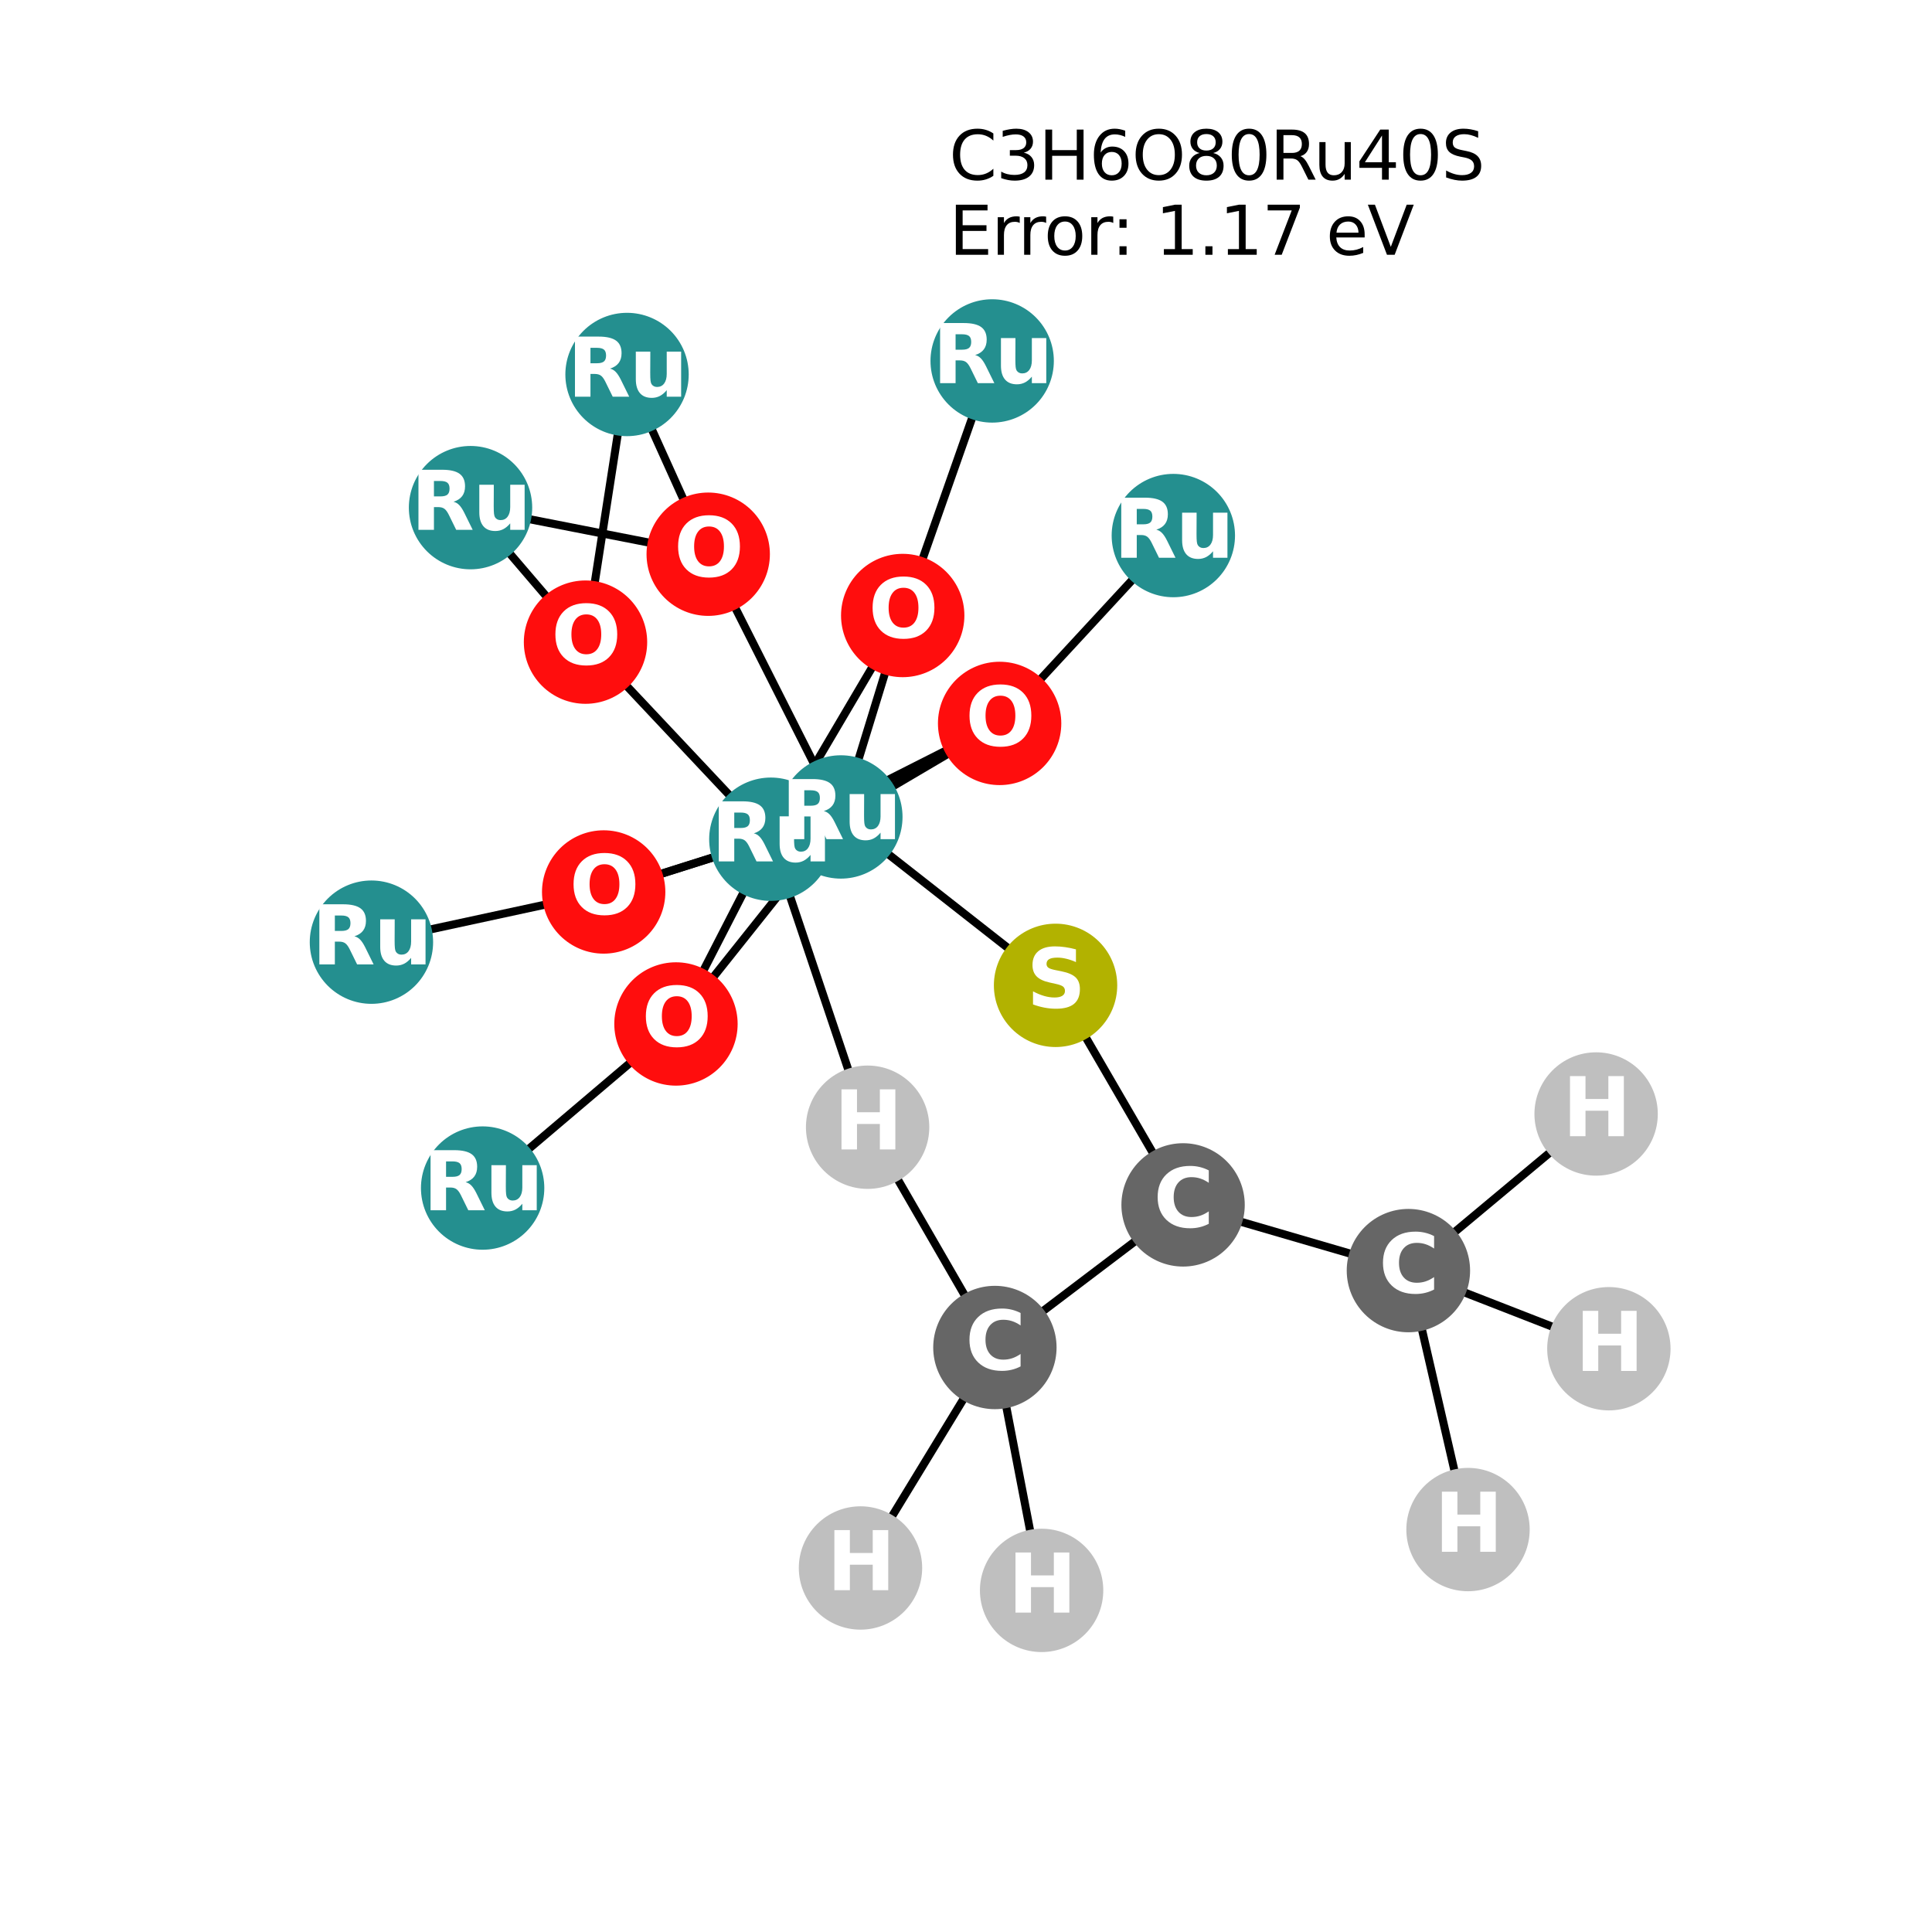 <?xml version="1.0" encoding="utf-8" standalone="no"?>
<!DOCTYPE svg PUBLIC "-//W3C//DTD SVG 1.1//EN"
  "http://www.w3.org/Graphics/SVG/1.1/DTD/svg11.dtd">
<svg xmlns:xlink="http://www.w3.org/1999/xlink" width="288pt" height="288pt" viewBox="0 0 288 288" xmlns="http://www.w3.org/2000/svg" version="1.1">
 <defs>
  <style type="text/css">*{stroke-linejoin: round; stroke-linecap: butt}</style>
 </defs>
 <g id="figure_1">
  <g id="patch_1">
   <path d="M 0 288 
L 288 288 
L 288 0 
L 0 0 
z
" style="fill: #ffffff"/>
  </g>
  <g id="axes_1">
   <g id="LineCollection_1">
    <path d="M 237.93 166.06 
L 209.949 189.407 
" clip-path="url(#pfca2a97e82)" style="fill: none; stroke: #000000; stroke-width: 1.2"/>
    <path d="M 157.35 146.885 
L 125.345 121.781 
" clip-path="url(#pfca2a97e82)" style="fill: none; stroke: #000000; stroke-width: 1.2"/>
    <path d="M 157.35 146.885 
L 176.36 179.611 
" clip-path="url(#pfca2a97e82)" style="fill: none; stroke: #000000; stroke-width: 1.2"/>
    <path d="M 105.572 82.616 
L 125.345 121.781 
" clip-path="url(#pfca2a97e82)" style="fill: none; stroke: #000000; stroke-width: 1.2"/>
    <path d="M 105.572 82.616 
L 93.471 55.824 
" clip-path="url(#pfca2a97e82)" style="fill: none; stroke: #000000; stroke-width: 1.2"/>
    <path d="M 105.572 82.616 
L 70.141 75.673 
" clip-path="url(#pfca2a97e82)" style="fill: none; stroke: #000000; stroke-width: 1.2"/>
    <path d="M 174.907 79.835 
L 149.012 107.839 
" clip-path="url(#pfca2a97e82)" style="fill: none; stroke: #000000; stroke-width: 1.2"/>
    <path d="M 149.012 107.839 
L 125.345 121.781 
" clip-path="url(#pfca2a97e82)" style="fill: none; stroke: #000000; stroke-width: 1.2"/>
    <path d="M 149.012 107.839 
L 114.908 125.101 
" clip-path="url(#pfca2a97e82)" style="fill: none; stroke: #000000; stroke-width: 1.2"/>
    <path d="M 125.345 121.781 
L 134.566 91.752 
" clip-path="url(#pfca2a97e82)" style="fill: none; stroke: #000000; stroke-width: 1.2"/>
    <path d="M 125.345 121.781 
L 89.988 132.965 
" clip-path="url(#pfca2a97e82)" style="fill: none; stroke: #000000; stroke-width: 1.2"/>
    <path d="M 125.345 121.781 
L 100.765 152.641 
" clip-path="url(#pfca2a97e82)" style="fill: none; stroke: #000000; stroke-width: 1.2"/>
    <path d="M 134.566 91.752 
L 147.901 53.804 
" clip-path="url(#pfca2a97e82)" style="fill: none; stroke: #000000; stroke-width: 1.2"/>
    <path d="M 134.566 91.752 
L 114.908 125.101 
" clip-path="url(#pfca2a97e82)" style="fill: none; stroke: #000000; stroke-width: 1.2"/>
    <path d="M 93.471 55.824 
L 87.281 95.723 
" clip-path="url(#pfca2a97e82)" style="fill: none; stroke: #000000; stroke-width: 1.2"/>
    <path d="M 55.369 140.447 
L 89.988 132.965 
" clip-path="url(#pfca2a97e82)" style="fill: none; stroke: #000000; stroke-width: 1.2"/>
    <path d="M 114.908 125.101 
L 87.281 95.723 
" clip-path="url(#pfca2a97e82)" style="fill: none; stroke: #000000; stroke-width: 1.2"/>
    <path d="M 114.908 125.101 
L 89.988 132.965 
" clip-path="url(#pfca2a97e82)" style="fill: none; stroke: #000000; stroke-width: 1.2"/>
    <path d="M 114.908 125.101 
L 100.765 152.641 
" clip-path="url(#pfca2a97e82)" style="fill: none; stroke: #000000; stroke-width: 1.2"/>
    <path d="M 114.908 125.101 
L 129.334 168.033 
" clip-path="url(#pfca2a97e82)" style="fill: none; stroke: #000000; stroke-width: 1.2"/>
    <path d="M 70.141 75.673 
L 87.281 95.723 
" clip-path="url(#pfca2a97e82)" style="fill: none; stroke: #000000; stroke-width: 1.2"/>
    <path d="M 71.945 177.102 
L 100.765 152.641 
" clip-path="url(#pfca2a97e82)" style="fill: none; stroke: #000000; stroke-width: 1.2"/>
    <path d="M 176.36 179.611 
L 148.307 200.87 
" clip-path="url(#pfca2a97e82)" style="fill: none; stroke: #000000; stroke-width: 1.2"/>
    <path d="M 176.36 179.611 
L 209.949 189.407 
" clip-path="url(#pfca2a97e82)" style="fill: none; stroke: #000000; stroke-width: 1.2"/>
    <path d="M 148.307 200.87 
L 129.334 168.033 
" clip-path="url(#pfca2a97e82)" style="fill: none; stroke: #000000; stroke-width: 1.2"/>
    <path d="M 148.307 200.87 
L 128.272 233.736 
" clip-path="url(#pfca2a97e82)" style="fill: none; stroke: #000000; stroke-width: 1.2"/>
    <path d="M 148.307 200.87 
L 155.27 237.076 
" clip-path="url(#pfca2a97e82)" style="fill: none; stroke: #000000; stroke-width: 1.2"/>
    <path d="M 209.949 189.407 
L 218.835 228.01 
" clip-path="url(#pfca2a97e82)" style="fill: none; stroke: #000000; stroke-width: 1.2"/>
    <path d="M 209.949 189.407 
L 239.831 201.053 
" clip-path="url(#pfca2a97e82)" style="fill: none; stroke: #000000; stroke-width: 1.2"/>
   </g>
   <g id="PathCollection_1">
    <defs>
     <path id="C0_0_9d968c1f2f" d="M 0 8.944 
C 2.372 8.944 4.647 8.002 6.325 6.325 
C 8.002 4.647 8.944 2.372 8.944 -0 
C 8.944 -2.372 8.002 -4.647 6.325 -6.325 
C 4.647 -8.002 2.372 -8.944 0 -8.944 
C -2.372 -8.944 -4.647 -8.002 -6.325 -6.325 
C -8.002 -4.647 -8.944 -2.372 -8.944 0 
C -8.944 2.372 -8.002 4.647 -6.325 6.325 
C -4.647 8.002 -2.372 8.944 0 8.944 
z
"/>
    </defs>
    <g clip-path="url(#pfca2a97e82)">
     <use xlink:href="#C0_0_9d968c1f2f" x="237.93" y="166.06" style="fill: #bfbfbf; stroke: #bfbfbf; stroke-width: 0.5"/>
    </g>
    <g clip-path="url(#pfca2a97e82)">
     <use xlink:href="#C0_0_9d968c1f2f" x="157.35" y="146.885" style="fill: #b2b200; stroke: #b2b200; stroke-width: 0.5"/>
    </g>
    <g clip-path="url(#pfca2a97e82)">
     <use xlink:href="#C0_0_9d968c1f2f" x="105.572" y="82.616" style="fill: #ff0d0d; stroke: #ff0d0d; stroke-width: 0.5"/>
    </g>
    <g clip-path="url(#pfca2a97e82)">
     <use xlink:href="#C0_0_9d968c1f2f" x="174.907" y="79.835" style="fill: #248f8f; stroke: #248f8f; stroke-width: 0.5"/>
    </g>
    <g clip-path="url(#pfca2a97e82)">
     <use xlink:href="#C0_0_9d968c1f2f" x="149.012" y="107.839" style="fill: #ff0d0d; stroke: #ff0d0d; stroke-width: 0.5"/>
    </g>
    <g clip-path="url(#pfca2a97e82)">
     <use xlink:href="#C0_0_9d968c1f2f" x="125.345" y="121.781" style="fill: #248f8f; stroke: #248f8f; stroke-width: 0.5"/>
    </g>
    <g clip-path="url(#pfca2a97e82)">
     <use xlink:href="#C0_0_9d968c1f2f" x="134.566" y="91.752" style="fill: #ff0d0d; stroke: #ff0d0d; stroke-width: 0.5"/>
    </g>
    <g clip-path="url(#pfca2a97e82)">
     <use xlink:href="#C0_0_9d968c1f2f" x="93.471" y="55.824" style="fill: #248f8f; stroke: #248f8f; stroke-width: 0.5"/>
    </g>
    <g clip-path="url(#pfca2a97e82)">
     <use xlink:href="#C0_0_9d968c1f2f" x="147.901" y="53.804" style="fill: #248f8f; stroke: #248f8f; stroke-width: 0.5"/>
    </g>
    <g clip-path="url(#pfca2a97e82)">
     <use xlink:href="#C0_0_9d968c1f2f" x="55.369" y="140.447" style="fill: #248f8f; stroke: #248f8f; stroke-width: 0.5"/>
    </g>
    <g clip-path="url(#pfca2a97e82)">
     <use xlink:href="#C0_0_9d968c1f2f" x="114.908" y="125.101" style="fill: #248f8f; stroke: #248f8f; stroke-width: 0.5"/>
    </g>
    <g clip-path="url(#pfca2a97e82)">
     <use xlink:href="#C0_0_9d968c1f2f" x="70.141" y="75.673" style="fill: #248f8f; stroke: #248f8f; stroke-width: 0.5"/>
    </g>
    <g clip-path="url(#pfca2a97e82)">
     <use xlink:href="#C0_0_9d968c1f2f" x="71.945" y="177.102" style="fill: #248f8f; stroke: #248f8f; stroke-width: 0.5"/>
    </g>
    <g clip-path="url(#pfca2a97e82)">
     <use xlink:href="#C0_0_9d968c1f2f" x="87.281" y="95.723" style="fill: #ff0d0d; stroke: #ff0d0d; stroke-width: 0.5"/>
    </g>
    <g clip-path="url(#pfca2a97e82)">
     <use xlink:href="#C0_0_9d968c1f2f" x="89.988" y="132.965" style="fill: #ff0d0d; stroke: #ff0d0d; stroke-width: 0.5"/>
    </g>
    <g clip-path="url(#pfca2a97e82)">
     <use xlink:href="#C0_0_9d968c1f2f" x="100.765" y="152.641" style="fill: #ff0d0d; stroke: #ff0d0d; stroke-width: 0.5"/>
    </g>
    <g clip-path="url(#pfca2a97e82)">
     <use xlink:href="#C0_0_9d968c1f2f" x="176.36" y="179.611" style="fill: #666666; stroke: #666666; stroke-width: 0.5"/>
    </g>
    <g clip-path="url(#pfca2a97e82)">
     <use xlink:href="#C0_0_9d968c1f2f" x="148.307" y="200.87" style="fill: #666666; stroke: #666666; stroke-width: 0.5"/>
    </g>
    <g clip-path="url(#pfca2a97e82)">
     <use xlink:href="#C0_0_9d968c1f2f" x="209.949" y="189.407" style="fill: #666666; stroke: #666666; stroke-width: 0.5"/>
    </g>
    <g clip-path="url(#pfca2a97e82)">
     <use xlink:href="#C0_0_9d968c1f2f" x="129.334" y="168.033" style="fill: #bfbfbf; stroke: #bfbfbf; stroke-width: 0.5"/>
    </g>
    <g clip-path="url(#pfca2a97e82)">
     <use xlink:href="#C0_0_9d968c1f2f" x="128.272" y="233.736" style="fill: #bfbfbf; stroke: #bfbfbf; stroke-width: 0.5"/>
    </g>
    <g clip-path="url(#pfca2a97e82)">
     <use xlink:href="#C0_0_9d968c1f2f" x="155.27" y="237.076" style="fill: #bfbfbf; stroke: #bfbfbf; stroke-width: 0.5"/>
    </g>
    <g clip-path="url(#pfca2a97e82)">
     <use xlink:href="#C0_0_9d968c1f2f" x="218.835" y="228.01" style="fill: #bfbfbf; stroke: #bfbfbf; stroke-width: 0.5"/>
    </g>
    <g clip-path="url(#pfca2a97e82)">
     <use xlink:href="#C0_0_9d968c1f2f" x="239.831" y="201.053" style="fill: #bfbfbf; stroke: #bfbfbf; stroke-width: 0.5"/>
    </g>
   </g>
   <g id="text_1">
    <g clip-path="url(#pfca2a97e82)">
     <!-- H -->
     <g style="fill: #ffffff" transform="translate(232.908 169.371) scale(0.12 -0.12)">
      <defs>
       <path id="DejaVuSans-Bold-48" d="M 588 4666 
L 1791 4666 
L 1791 2888 
L 3566 2888 
L 3566 4666 
L 4769 4666 
L 4769 0 
L 3566 0 
L 3566 1978 
L 1791 1978 
L 1791 0 
L 588 0 
L 588 4666 
z
" transform="scale(0.016)"/>
      </defs>
      <use xlink:href="#DejaVuSans-Bold-48"/>
     </g>
    </g>
   </g>
   <g id="text_2">
    <g clip-path="url(#pfca2a97e82)">
     <!-- S -->
     <g style="fill: #ffffff" transform="translate(153.029 150.196) scale(0.12 -0.12)">
      <defs>
       <path id="DejaVuSans-Bold-53" d="M 3834 4519 
L 3834 3531 
Q 3450 3703 3084 3790 
Q 2719 3878 2394 3878 
Q 1963 3878 1756 3759 
Q 1550 3641 1550 3391 
Q 1550 3203 1689 3098 
Q 1828 2994 2194 2919 
L 2706 2816 
Q 3484 2659 3812 2340 
Q 4141 2022 4141 1434 
Q 4141 663 3683 286 
Q 3225 -91 2284 -91 
Q 1841 -91 1394 -6 
Q 947 78 500 244 
L 500 1259 
Q 947 1022 1364 901 
Q 1781 781 2169 781 
Q 2563 781 2772 912 
Q 2981 1044 2981 1288 
Q 2981 1506 2839 1625 
Q 2697 1744 2272 1838 
L 1806 1941 
Q 1106 2091 782 2419 
Q 459 2747 459 3303 
Q 459 4000 909 4375 
Q 1359 4750 2203 4750 
Q 2588 4750 2994 4692 
Q 3400 4634 3834 4519 
z
" transform="scale(0.016)"/>
      </defs>
      <use xlink:href="#DejaVuSans-Bold-53"/>
     </g>
    </g>
   </g>
   <g id="text_3">
    <g clip-path="url(#pfca2a97e82)">
     <!-- O -->
     <g style="fill: #ffffff" transform="translate(100.471 85.928) scale(0.12 -0.12)">
      <defs>
       <path id="DejaVuSans-Bold-4f" d="M 2719 3878 
Q 2169 3878 1866 3472 
Q 1563 3066 1563 2328 
Q 1563 1594 1866 1187 
Q 2169 781 2719 781 
Q 3272 781 3575 1187 
Q 3878 1594 3878 2328 
Q 3878 3066 3575 3472 
Q 3272 3878 2719 3878 
z
M 2719 4750 
Q 3844 4750 4481 4106 
Q 5119 3463 5119 2328 
Q 5119 1197 4481 553 
Q 3844 -91 2719 -91 
Q 1597 -91 958 553 
Q 319 1197 319 2328 
Q 319 3463 958 4106 
Q 1597 4750 2719 4750 
z
" transform="scale(0.016)"/>
      </defs>
      <use xlink:href="#DejaVuSans-Bold-4f"/>
     </g>
    </g>
   </g>
   <g id="text_4">
    <g clip-path="url(#pfca2a97e82)">
     <!-- Ru -->
     <g style="fill: #ffffff" transform="translate(166.016 83.146) scale(0.12 -0.12)">
      <defs>
       <path id="DejaVuSans-Bold-52" d="M 2297 2597 
Q 2675 2597 2839 2737 
Q 3003 2878 3003 3200 
Q 3003 3519 2839 3656 
Q 2675 3794 2297 3794 
L 1791 3794 
L 1791 2597 
L 2297 2597 
z
M 1791 1766 
L 1791 0 
L 588 0 
L 588 4666 
L 2425 4666 
Q 3347 4666 3776 4356 
Q 4206 4047 4206 3378 
Q 4206 2916 3982 2619 
Q 3759 2322 3309 2181 
Q 3556 2125 3751 1926 
Q 3947 1728 4147 1325 
L 4800 0 
L 3519 0 
L 2950 1159 
Q 2778 1509 2601 1637 
Q 2425 1766 2131 1766 
L 1791 1766 
z
" transform="scale(0.016)"/>
       <path id="DejaVuSans-Bold-75" d="M 500 1363 
L 500 3500 
L 1625 3500 
L 1625 3150 
Q 1625 2866 1622 2436 
Q 1619 2006 1619 1863 
Q 1619 1441 1641 1255 
Q 1663 1069 1716 984 
Q 1784 875 1895 815 
Q 2006 756 2150 756 
Q 2500 756 2700 1025 
Q 2900 1294 2900 1772 
L 2900 3500 
L 4019 3500 
L 4019 0 
L 2900 0 
L 2900 506 
Q 2647 200 2364 54 
Q 2081 -91 1741 -91 
Q 1134 -91 817 281 
Q 500 653 500 1363 
z
" transform="scale(0.016)"/>
      </defs>
      <use xlink:href="#DejaVuSans-Bold-52"/>
      <use xlink:href="#DejaVuSans-Bold-75" transform="translate(77.002 0)"/>
     </g>
    </g>
   </g>
   <g id="text_5">
    <g clip-path="url(#pfca2a97e82)">
     <!-- O -->
     <g style="fill: #ffffff" transform="translate(143.911 111.151) scale(0.12 -0.12)">
      <use xlink:href="#DejaVuSans-Bold-4f"/>
     </g>
    </g>
   </g>
   <g id="text_6">
    <g clip-path="url(#pfca2a97e82)">
     <!-- Ru -->
     <g style="fill: #ffffff" transform="translate(116.454 125.092) scale(0.12 -0.12)">
      <use xlink:href="#DejaVuSans-Bold-52"/>
      <use xlink:href="#DejaVuSans-Bold-75" transform="translate(77.002 0)"/>
     </g>
    </g>
   </g>
   <g id="text_7">
    <g clip-path="url(#pfca2a97e82)">
     <!-- O -->
     <g style="fill: #ffffff" transform="translate(129.465 95.063) scale(0.12 -0.12)">
      <use xlink:href="#DejaVuSans-Bold-4f"/>
     </g>
    </g>
   </g>
   <g id="text_8">
    <g clip-path="url(#pfca2a97e82)">
     <!-- Ru -->
     <g style="fill: #ffffff" transform="translate(84.58 59.135) scale(0.12 -0.12)">
      <use xlink:href="#DejaVuSans-Bold-52"/>
      <use xlink:href="#DejaVuSans-Bold-75" transform="translate(77.002 0)"/>
     </g>
    </g>
   </g>
   <g id="text_9">
    <g clip-path="url(#pfca2a97e82)">
     <!-- Ru -->
     <g style="fill: #ffffff" transform="translate(139.009 57.115) scale(0.12 -0.12)">
      <use xlink:href="#DejaVuSans-Bold-52"/>
      <use xlink:href="#DejaVuSans-Bold-75" transform="translate(77.002 0)"/>
     </g>
    </g>
   </g>
   <g id="text_10">
    <g clip-path="url(#pfca2a97e82)">
     <!-- Ru -->
     <g style="fill: #ffffff" transform="translate(46.477 143.759) scale(0.12 -0.12)">
      <use xlink:href="#DejaVuSans-Bold-52"/>
      <use xlink:href="#DejaVuSans-Bold-75" transform="translate(77.002 0)"/>
     </g>
    </g>
   </g>
   <g id="text_11">
    <g clip-path="url(#pfca2a97e82)">
     <!-- Ru -->
     <g style="fill: #ffffff" transform="translate(106.017 128.412) scale(0.12 -0.12)">
      <use xlink:href="#DejaVuSans-Bold-52"/>
      <use xlink:href="#DejaVuSans-Bold-75" transform="translate(77.002 0)"/>
     </g>
    </g>
   </g>
   <g id="text_12">
    <g clip-path="url(#pfca2a97e82)">
     <!-- Ru -->
     <g style="fill: #ffffff" transform="translate(61.249 78.984) scale(0.12 -0.12)">
      <use xlink:href="#DejaVuSans-Bold-52"/>
      <use xlink:href="#DejaVuSans-Bold-75" transform="translate(77.002 0)"/>
     </g>
    </g>
   </g>
   <g id="text_13">
    <g clip-path="url(#pfca2a97e82)">
     <!-- Ru -->
     <g style="fill: #ffffff" transform="translate(63.054 180.413) scale(0.12 -0.12)">
      <use xlink:href="#DejaVuSans-Bold-52"/>
      <use xlink:href="#DejaVuSans-Bold-75" transform="translate(77.002 0)"/>
     </g>
    </g>
   </g>
   <g id="text_14">
    <g clip-path="url(#pfca2a97e82)">
     <!-- O -->
     <g style="fill: #ffffff" transform="translate(82.18 99.034) scale(0.12 -0.12)">
      <use xlink:href="#DejaVuSans-Bold-4f"/>
     </g>
    </g>
   </g>
   <g id="text_15">
    <g clip-path="url(#pfca2a97e82)">
     <!-- O -->
     <g style="fill: #ffffff" transform="translate(84.887 136.276) scale(0.12 -0.12)">
      <use xlink:href="#DejaVuSans-Bold-4f"/>
     </g>
    </g>
   </g>
   <g id="text_16">
    <g clip-path="url(#pfca2a97e82)">
     <!-- O -->
     <g style="fill: #ffffff" transform="translate(95.664 155.953) scale(0.12 -0.12)">
      <use xlink:href="#DejaVuSans-Bold-4f"/>
     </g>
    </g>
   </g>
   <g id="text_17">
    <g clip-path="url(#pfca2a97e82)">
     <!-- C -->
     <g style="fill: #ffffff" transform="translate(171.957 182.922) scale(0.12 -0.12)">
      <defs>
       <path id="DejaVuSans-Bold-43" d="M 4288 256 
Q 3956 84 3597 -3 
Q 3238 -91 2847 -91 
Q 1681 -91 1000 561 
Q 319 1213 319 2328 
Q 319 3447 1000 4098 
Q 1681 4750 2847 4750 
Q 3238 4750 3597 4662 
Q 3956 4575 4288 4403 
L 4288 3438 
Q 3953 3666 3628 3772 
Q 3303 3878 2944 3878 
Q 2300 3878 1931 3465 
Q 1563 3053 1563 2328 
Q 1563 1606 1931 1193 
Q 2300 781 2944 781 
Q 3303 781 3628 887 
Q 3953 994 4288 1222 
L 4288 256 
z
" transform="scale(0.016)"/>
      </defs>
      <use xlink:href="#DejaVuSans-Bold-43"/>
     </g>
    </g>
   </g>
   <g id="text_18">
    <g clip-path="url(#pfca2a97e82)">
     <!-- C -->
     <g style="fill: #ffffff" transform="translate(143.904 204.181) scale(0.12 -0.12)">
      <use xlink:href="#DejaVuSans-Bold-43"/>
     </g>
    </g>
   </g>
   <g id="text_19">
    <g clip-path="url(#pfca2a97e82)">
     <!-- C -->
     <g style="fill: #ffffff" transform="translate(205.545 192.718) scale(0.12 -0.12)">
      <use xlink:href="#DejaVuSans-Bold-43"/>
     </g>
    </g>
   </g>
   <g id="text_20">
    <g clip-path="url(#pfca2a97e82)">
     <!-- H -->
     <g style="fill: #ffffff" transform="translate(124.312 171.345) scale(0.12 -0.12)">
      <use xlink:href="#DejaVuSans-Bold-48"/>
     </g>
    </g>
   </g>
   <g id="text_21">
    <g clip-path="url(#pfca2a97e82)">
     <!-- H -->
     <g style="fill: #ffffff" transform="translate(123.251 237.047) scale(0.12 -0.12)">
      <use xlink:href="#DejaVuSans-Bold-48"/>
     </g>
    </g>
   </g>
   <g id="text_22">
    <g clip-path="url(#pfca2a97e82)">
     <!-- H -->
     <g style="fill: #ffffff" transform="translate(150.249 240.388) scale(0.12 -0.12)">
      <use xlink:href="#DejaVuSans-Bold-48"/>
     </g>
    </g>
   </g>
   <g id="text_23">
    <g clip-path="url(#pfca2a97e82)">
     <!-- H -->
     <g style="fill: #ffffff" transform="translate(213.814 231.322) scale(0.12 -0.12)">
      <use xlink:href="#DejaVuSans-Bold-48"/>
     </g>
    </g>
   </g>
   <g id="text_24">
    <g clip-path="url(#pfca2a97e82)">
     <!-- H -->
     <g style="fill: #ffffff" transform="translate(234.81 204.364) scale(0.12 -0.12)">
      <use xlink:href="#DejaVuSans-Bold-48"/>
     </g>
    </g>
   </g>
   <g id="text_25">
    <!-- C3H6O80Ru40S -->
    <g transform="translate(141.484 26.783) scale(0.1 -0.1)">
     <defs>
      <path id="DejaVuSans-43" d="M 4122 4306 
L 4122 3641 
Q 3803 3938 3442 4084 
Q 3081 4231 2675 4231 
Q 1875 4231 1450 3742 
Q 1025 3253 1025 2328 
Q 1025 1406 1450 917 
Q 1875 428 2675 428 
Q 3081 428 3442 575 
Q 3803 722 4122 1019 
L 4122 359 
Q 3791 134 3420 21 
Q 3050 -91 2638 -91 
Q 1578 -91 968 557 
Q 359 1206 359 2328 
Q 359 3453 968 4101 
Q 1578 4750 2638 4750 
Q 3056 4750 3426 4639 
Q 3797 4528 4122 4306 
z
" transform="scale(0.016)"/>
      <path id="DejaVuSans-33" d="M 2597 2516 
Q 3050 2419 3304 2112 
Q 3559 1806 3559 1356 
Q 3559 666 3084 287 
Q 2609 -91 1734 -91 
Q 1441 -91 1130 -33 
Q 819 25 488 141 
L 488 750 
Q 750 597 1062 519 
Q 1375 441 1716 441 
Q 2309 441 2620 675 
Q 2931 909 2931 1356 
Q 2931 1769 2642 2001 
Q 2353 2234 1838 2234 
L 1294 2234 
L 1294 2753 
L 1863 2753 
Q 2328 2753 2575 2939 
Q 2822 3125 2822 3475 
Q 2822 3834 2567 4026 
Q 2313 4219 1838 4219 
Q 1578 4219 1281 4162 
Q 984 4106 628 3988 
L 628 4550 
Q 988 4650 1302 4700 
Q 1616 4750 1894 4750 
Q 2613 4750 3031 4423 
Q 3450 4097 3450 3541 
Q 3450 3153 3228 2886 
Q 3006 2619 2597 2516 
z
" transform="scale(0.016)"/>
      <path id="DejaVuSans-48" d="M 628 4666 
L 1259 4666 
L 1259 2753 
L 3553 2753 
L 3553 4666 
L 4184 4666 
L 4184 0 
L 3553 0 
L 3553 2222 
L 1259 2222 
L 1259 0 
L 628 0 
L 628 4666 
z
" transform="scale(0.016)"/>
      <path id="DejaVuSans-36" d="M 2113 2584 
Q 1688 2584 1439 2293 
Q 1191 2003 1191 1497 
Q 1191 994 1439 701 
Q 1688 409 2113 409 
Q 2538 409 2786 701 
Q 3034 994 3034 1497 
Q 3034 2003 2786 2293 
Q 2538 2584 2113 2584 
z
M 3366 4563 
L 3366 3988 
Q 3128 4100 2886 4159 
Q 2644 4219 2406 4219 
Q 1781 4219 1451 3797 
Q 1122 3375 1075 2522 
Q 1259 2794 1537 2939 
Q 1816 3084 2150 3084 
Q 2853 3084 3261 2657 
Q 3669 2231 3669 1497 
Q 3669 778 3244 343 
Q 2819 -91 2113 -91 
Q 1303 -91 875 529 
Q 447 1150 447 2328 
Q 447 3434 972 4092 
Q 1497 4750 2381 4750 
Q 2619 4750 2861 4703 
Q 3103 4656 3366 4563 
z
" transform="scale(0.016)"/>
      <path id="DejaVuSans-4f" d="M 2522 4238 
Q 1834 4238 1429 3725 
Q 1025 3213 1025 2328 
Q 1025 1447 1429 934 
Q 1834 422 2522 422 
Q 3209 422 3611 934 
Q 4013 1447 4013 2328 
Q 4013 3213 3611 3725 
Q 3209 4238 2522 4238 
z
M 2522 4750 
Q 3503 4750 4090 4092 
Q 4678 3434 4678 2328 
Q 4678 1225 4090 567 
Q 3503 -91 2522 -91 
Q 1538 -91 948 565 
Q 359 1222 359 2328 
Q 359 3434 948 4092 
Q 1538 4750 2522 4750 
z
" transform="scale(0.016)"/>
      <path id="DejaVuSans-38" d="M 2034 2216 
Q 1584 2216 1326 1975 
Q 1069 1734 1069 1313 
Q 1069 891 1326 650 
Q 1584 409 2034 409 
Q 2484 409 2743 651 
Q 3003 894 3003 1313 
Q 3003 1734 2745 1975 
Q 2488 2216 2034 2216 
z
M 1403 2484 
Q 997 2584 770 2862 
Q 544 3141 544 3541 
Q 544 4100 942 4425 
Q 1341 4750 2034 4750 
Q 2731 4750 3128 4425 
Q 3525 4100 3525 3541 
Q 3525 3141 3298 2862 
Q 3072 2584 2669 2484 
Q 3125 2378 3379 2068 
Q 3634 1759 3634 1313 
Q 3634 634 3220 271 
Q 2806 -91 2034 -91 
Q 1263 -91 848 271 
Q 434 634 434 1313 
Q 434 1759 690 2068 
Q 947 2378 1403 2484 
z
M 1172 3481 
Q 1172 3119 1398 2916 
Q 1625 2713 2034 2713 
Q 2441 2713 2670 2916 
Q 2900 3119 2900 3481 
Q 2900 3844 2670 4047 
Q 2441 4250 2034 4250 
Q 1625 4250 1398 4047 
Q 1172 3844 1172 3481 
z
" transform="scale(0.016)"/>
      <path id="DejaVuSans-30" d="M 2034 4250 
Q 1547 4250 1301 3770 
Q 1056 3291 1056 2328 
Q 1056 1369 1301 889 
Q 1547 409 2034 409 
Q 2525 409 2770 889 
Q 3016 1369 3016 2328 
Q 3016 3291 2770 3770 
Q 2525 4250 2034 4250 
z
M 2034 4750 
Q 2819 4750 3233 4129 
Q 3647 3509 3647 2328 
Q 3647 1150 3233 529 
Q 2819 -91 2034 -91 
Q 1250 -91 836 529 
Q 422 1150 422 2328 
Q 422 3509 836 4129 
Q 1250 4750 2034 4750 
z
" transform="scale(0.016)"/>
      <path id="DejaVuSans-52" d="M 2841 2188 
Q 3044 2119 3236 1894 
Q 3428 1669 3622 1275 
L 4263 0 
L 3584 0 
L 2988 1197 
Q 2756 1666 2539 1819 
Q 2322 1972 1947 1972 
L 1259 1972 
L 1259 0 
L 628 0 
L 628 4666 
L 2053 4666 
Q 2853 4666 3247 4331 
Q 3641 3997 3641 3322 
Q 3641 2881 3436 2590 
Q 3231 2300 2841 2188 
z
M 1259 4147 
L 1259 2491 
L 2053 2491 
Q 2509 2491 2742 2702 
Q 2975 2913 2975 3322 
Q 2975 3731 2742 3939 
Q 2509 4147 2053 4147 
L 1259 4147 
z
" transform="scale(0.016)"/>
      <path id="DejaVuSans-75" d="M 544 1381 
L 544 3500 
L 1119 3500 
L 1119 1403 
Q 1119 906 1312 657 
Q 1506 409 1894 409 
Q 2359 409 2629 706 
Q 2900 1003 2900 1516 
L 2900 3500 
L 3475 3500 
L 3475 0 
L 2900 0 
L 2900 538 
Q 2691 219 2414 64 
Q 2138 -91 1772 -91 
Q 1169 -91 856 284 
Q 544 659 544 1381 
z
M 1991 3584 
L 1991 3584 
z
" transform="scale(0.016)"/>
      <path id="DejaVuSans-34" d="M 2419 4116 
L 825 1625 
L 2419 1625 
L 2419 4116 
z
M 2253 4666 
L 3047 4666 
L 3047 1625 
L 3713 1625 
L 3713 1100 
L 3047 1100 
L 3047 0 
L 2419 0 
L 2419 1100 
L 313 1100 
L 313 1709 
L 2253 4666 
z
" transform="scale(0.016)"/>
      <path id="DejaVuSans-53" d="M 3425 4513 
L 3425 3897 
Q 3066 4069 2747 4153 
Q 2428 4238 2131 4238 
Q 1616 4238 1336 4038 
Q 1056 3838 1056 3469 
Q 1056 3159 1242 3001 
Q 1428 2844 1947 2747 
L 2328 2669 
Q 3034 2534 3370 2195 
Q 3706 1856 3706 1288 
Q 3706 609 3251 259 
Q 2797 -91 1919 -91 
Q 1588 -91 1214 -16 
Q 841 59 441 206 
L 441 856 
Q 825 641 1194 531 
Q 1563 422 1919 422 
Q 2459 422 2753 634 
Q 3047 847 3047 1241 
Q 3047 1584 2836 1778 
Q 2625 1972 2144 2069 
L 1759 2144 
Q 1053 2284 737 2584 
Q 422 2884 422 3419 
Q 422 4038 858 4394 
Q 1294 4750 2059 4750 
Q 2388 4750 2728 4690 
Q 3069 4631 3425 4513 
z
" transform="scale(0.016)"/>
     </defs>
     <use xlink:href="#DejaVuSans-43"/>
     <use xlink:href="#DejaVuSans-33" transform="translate(69.824 0)"/>
     <use xlink:href="#DejaVuSans-48" transform="translate(133.447 0)"/>
     <use xlink:href="#DejaVuSans-36" transform="translate(208.643 0)"/>
     <use xlink:href="#DejaVuSans-4f" transform="translate(272.266 0)"/>
     <use xlink:href="#DejaVuSans-38" transform="translate(350.977 0)"/>
     <use xlink:href="#DejaVuSans-30" transform="translate(414.6 0)"/>
     <use xlink:href="#DejaVuSans-52" transform="translate(478.223 0)"/>
     <use xlink:href="#DejaVuSans-75" transform="translate(543.205 0)"/>
     <use xlink:href="#DejaVuSans-34" transform="translate(606.584 0)"/>
     <use xlink:href="#DejaVuSans-30" transform="translate(670.207 0)"/>
     <use xlink:href="#DejaVuSans-53" transform="translate(733.83 0)"/>
    </g>
    <!-- Error: 1.17 eV -->
    <g transform="translate(141.484 37.98) scale(0.1 -0.1)">
     <defs>
      <path id="DejaVuSans-45" d="M 628 4666 
L 3578 4666 
L 3578 4134 
L 1259 4134 
L 1259 2753 
L 3481 2753 
L 3481 2222 
L 1259 2222 
L 1259 531 
L 3634 531 
L 3634 0 
L 628 0 
L 628 4666 
z
" transform="scale(0.016)"/>
      <path id="DejaVuSans-72" d="M 2631 2963 
Q 2534 3019 2420 3045 
Q 2306 3072 2169 3072 
Q 1681 3072 1420 2755 
Q 1159 2438 1159 1844 
L 1159 0 
L 581 0 
L 581 3500 
L 1159 3500 
L 1159 2956 
Q 1341 3275 1631 3429 
Q 1922 3584 2338 3584 
Q 2397 3584 2469 3576 
Q 2541 3569 2628 3553 
L 2631 2963 
z
" transform="scale(0.016)"/>
      <path id="DejaVuSans-6f" d="M 1959 3097 
Q 1497 3097 1228 2736 
Q 959 2375 959 1747 
Q 959 1119 1226 758 
Q 1494 397 1959 397 
Q 2419 397 2687 759 
Q 2956 1122 2956 1747 
Q 2956 2369 2687 2733 
Q 2419 3097 1959 3097 
z
M 1959 3584 
Q 2709 3584 3137 3096 
Q 3566 2609 3566 1747 
Q 3566 888 3137 398 
Q 2709 -91 1959 -91 
Q 1206 -91 779 398 
Q 353 888 353 1747 
Q 353 2609 779 3096 
Q 1206 3584 1959 3584 
z
" transform="scale(0.016)"/>
      <path id="DejaVuSans-3a" d="M 750 794 
L 1409 794 
L 1409 0 
L 750 0 
L 750 794 
z
M 750 3309 
L 1409 3309 
L 1409 2516 
L 750 2516 
L 750 3309 
z
" transform="scale(0.016)"/>
      <path id="DejaVuSans-20" transform="scale(0.016)"/>
      <path id="DejaVuSans-31" d="M 794 531 
L 1825 531 
L 1825 4091 
L 703 3866 
L 703 4441 
L 1819 4666 
L 2450 4666 
L 2450 531 
L 3481 531 
L 3481 0 
L 794 0 
L 794 531 
z
" transform="scale(0.016)"/>
      <path id="DejaVuSans-2e" d="M 684 794 
L 1344 794 
L 1344 0 
L 684 0 
L 684 794 
z
" transform="scale(0.016)"/>
      <path id="DejaVuSans-37" d="M 525 4666 
L 3525 4666 
L 3525 4397 
L 1831 0 
L 1172 0 
L 2766 4134 
L 525 4134 
L 525 4666 
z
" transform="scale(0.016)"/>
      <path id="DejaVuSans-65" d="M 3597 1894 
L 3597 1613 
L 953 1613 
Q 991 1019 1311 708 
Q 1631 397 2203 397 
Q 2534 397 2845 478 
Q 3156 559 3463 722 
L 3463 178 
Q 3153 47 2828 -22 
Q 2503 -91 2169 -91 
Q 1331 -91 842 396 
Q 353 884 353 1716 
Q 353 2575 817 3079 
Q 1281 3584 2069 3584 
Q 2775 3584 3186 3129 
Q 3597 2675 3597 1894 
z
M 3022 2063 
Q 3016 2534 2758 2815 
Q 2500 3097 2075 3097 
Q 1594 3097 1305 2825 
Q 1016 2553 972 2059 
L 3022 2063 
z
" transform="scale(0.016)"/>
      <path id="DejaVuSans-56" d="M 1831 0 
L 50 4666 
L 709 4666 
L 2188 738 
L 3669 4666 
L 4325 4666 
L 2547 0 
L 1831 0 
z
" transform="scale(0.016)"/>
     </defs>
     <use xlink:href="#DejaVuSans-45"/>
     <use xlink:href="#DejaVuSans-72" transform="translate(63.184 0)"/>
     <use xlink:href="#DejaVuSans-72" transform="translate(102.547 0)"/>
     <use xlink:href="#DejaVuSans-6f" transform="translate(141.41 0)"/>
     <use xlink:href="#DejaVuSans-72" transform="translate(202.592 0)"/>
     <use xlink:href="#DejaVuSans-3a" transform="translate(241.955 0)"/>
     <use xlink:href="#DejaVuSans-20" transform="translate(275.646 0)"/>
     <use xlink:href="#DejaVuSans-31" transform="translate(307.434 0)"/>
     <use xlink:href="#DejaVuSans-2e" transform="translate(371.057 0)"/>
     <use xlink:href="#DejaVuSans-31" transform="translate(402.844 0)"/>
     <use xlink:href="#DejaVuSans-37" transform="translate(466.467 0)"/>
     <use xlink:href="#DejaVuSans-20" transform="translate(530.09 0)"/>
     <use xlink:href="#DejaVuSans-65" transform="translate(561.877 0)"/>
     <use xlink:href="#DejaVuSans-56" transform="translate(623.4 0)"/>
    </g>
   </g>
  </g>
 </g>
 <defs>
  <clipPath id="pfca2a97e82">
   <rect x="36" y="34.56" width="223.2" height="221.76"/>
  </clipPath>
 </defs>
</svg>
